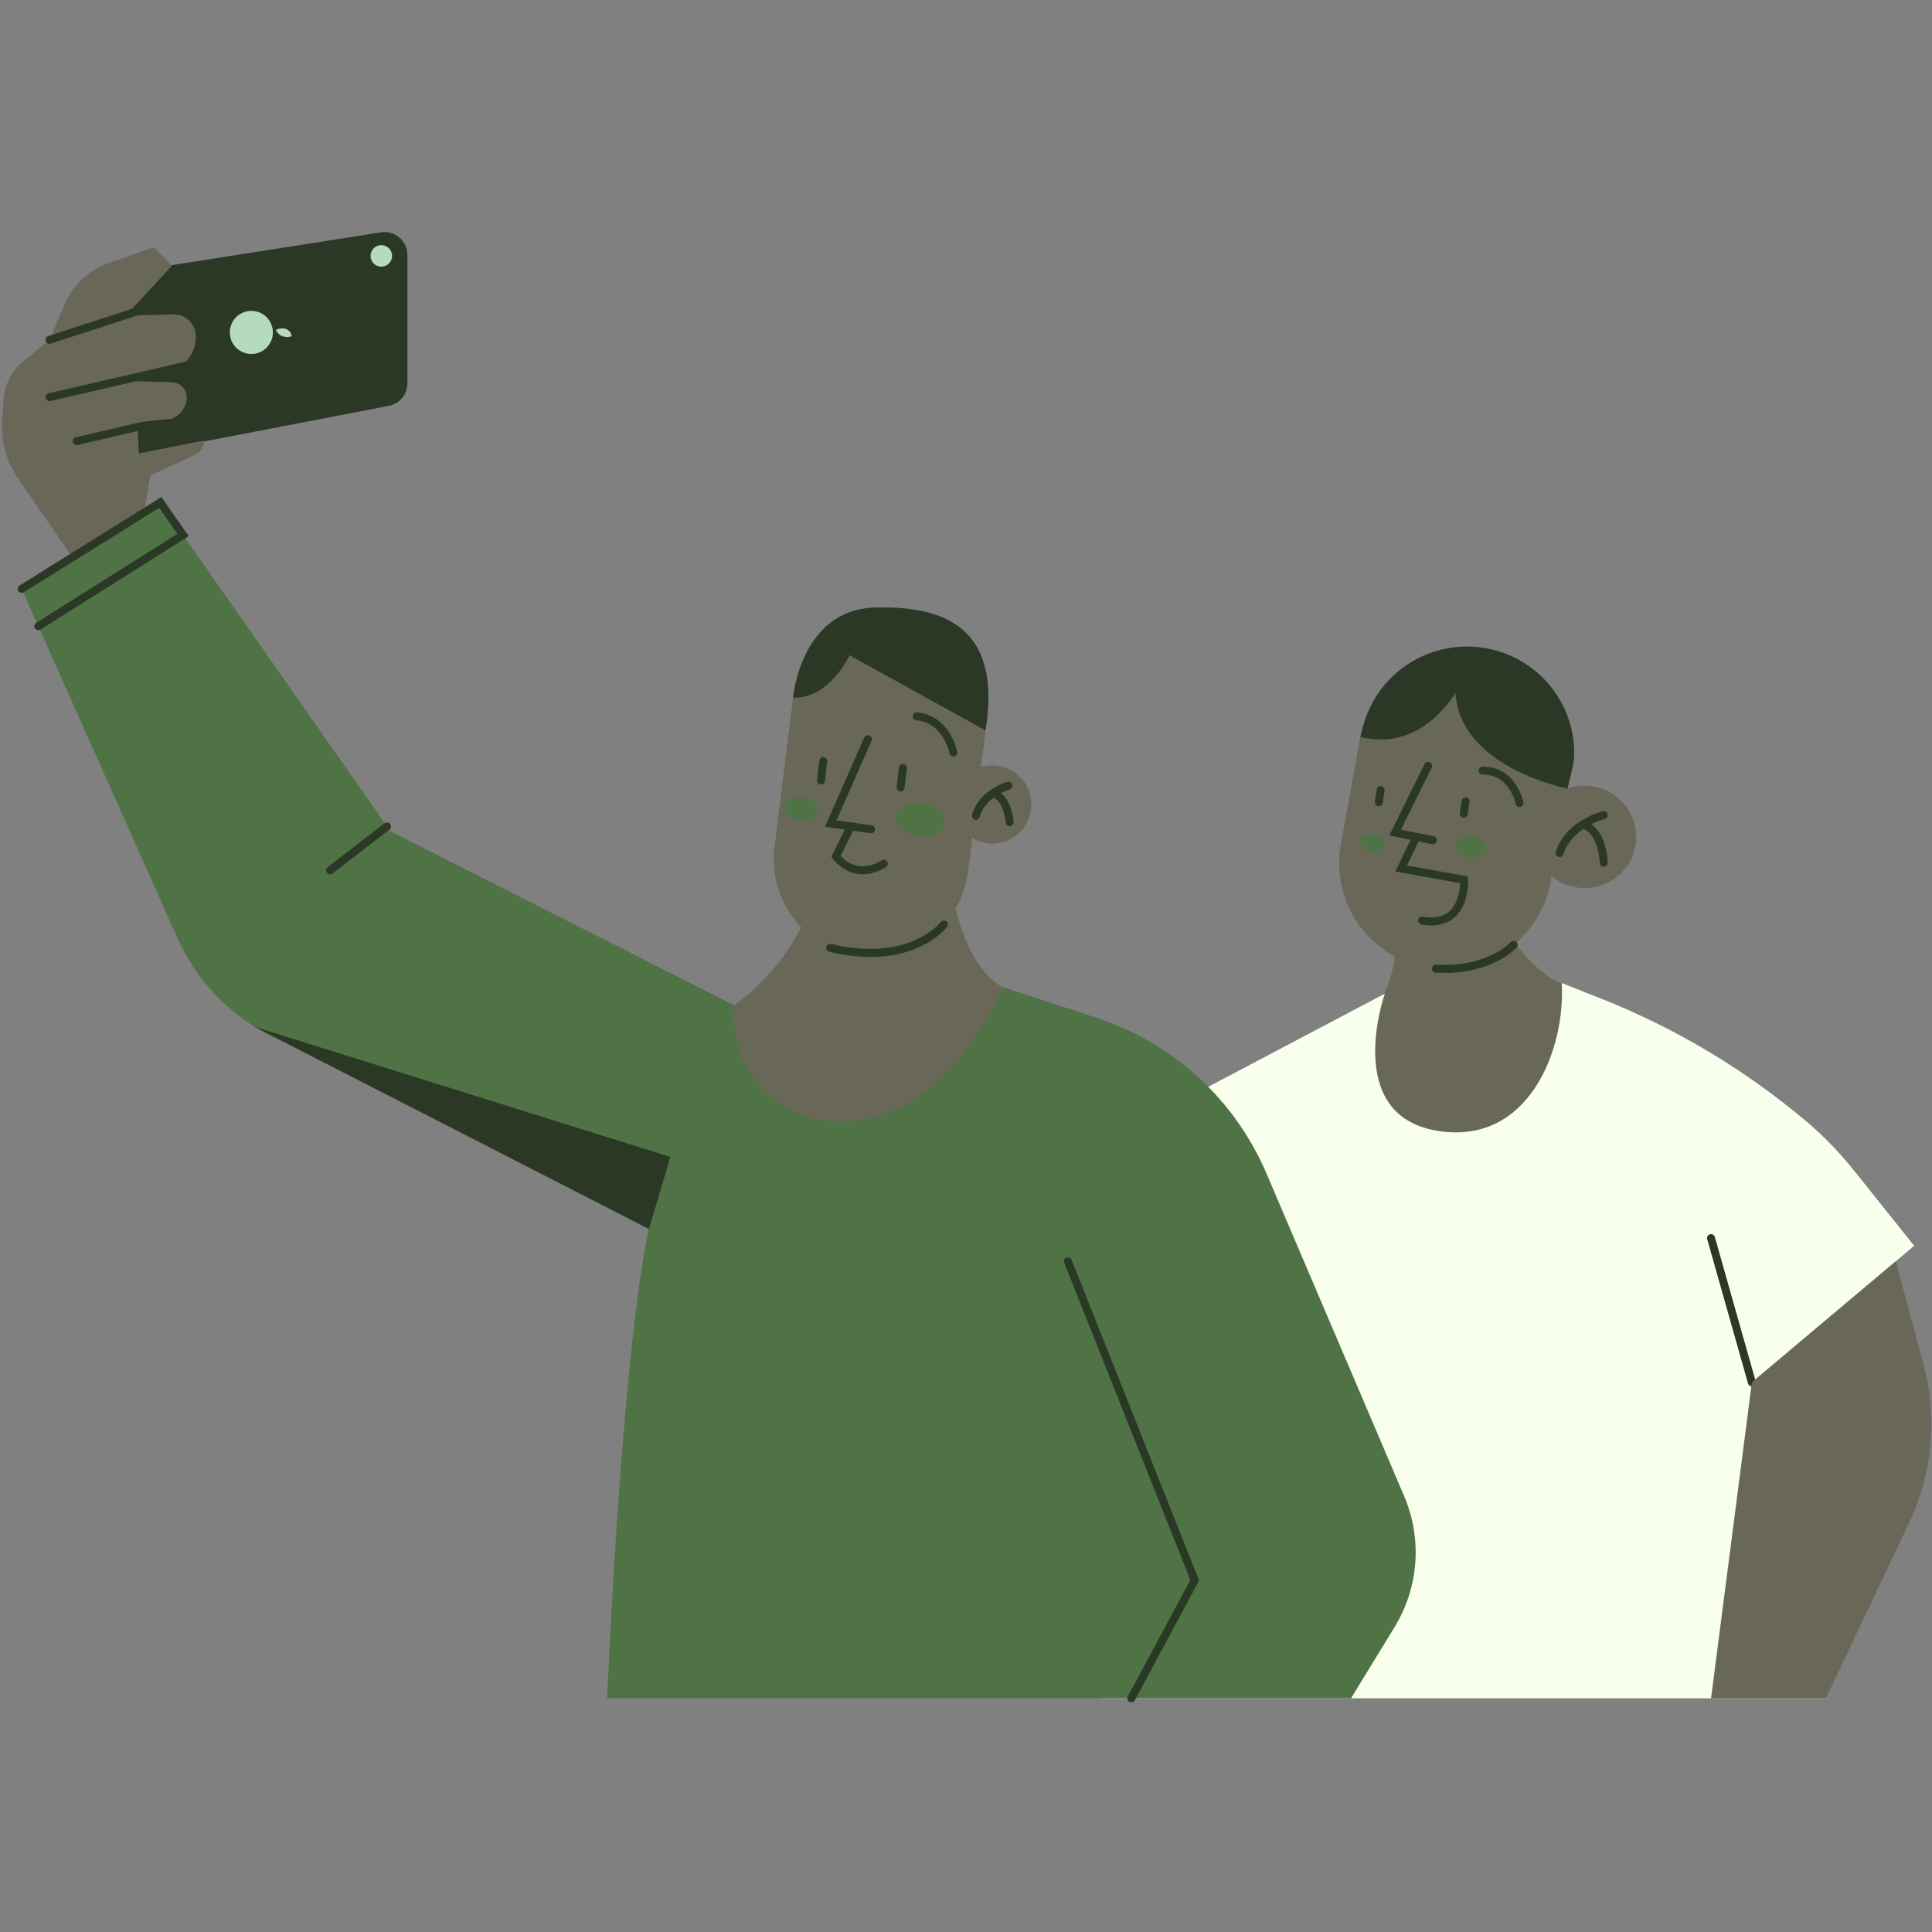 <?xml version="1.0" encoding="UTF-8"?>
<svg xmlns="http://www.w3.org/2000/svg" xmlns:xlink="http://www.w3.org/1999/xlink" width="375pt" height="375pt" viewBox="0 0 375 375" version="1.2">
<rect x="0" y="0" width="375" height="375" fill="#808080" stroke="none"/>
<defs>
<clipPath id="clip1">
  <path d="M 206 244 L 232.785 244 L 232.785 330.41 L 206 330.41 Z M 206 244 "/>
</clipPath>
<clipPath id="clip2">
  <path d="M 332 244.297 L 374.875 244.297 L 374.875 330 L 332 330 Z M 332 244.297 "/>
</clipPath>
</defs>
<g id="surface1">
<path style=" stroke:none;fill-rule:nonzero;fill:rgb(41.179%,40.388%,34.509%);fill-opacity:1;" d="M 194.578 191.574 C 194.578 191.574 185.383 187.883 183.805 165.016 L 157.789 173.258 C 157.789 173.258 156.25 184.836 142.523 195.141 C 128.797 205.445 160.434 230.578 160.434 230.578 L 191.742 223.461 "/>
<path style=" stroke:none;fill-rule:nonzero;fill:rgb(41.179%,40.388%,34.509%);fill-opacity:1;" d="M 307.25 208.328 C 307.25 208.328 295.086 202.07 293.262 178.699 L 268.812 180.105 C 268.812 180.105 274.293 183.438 266.641 196.785 L 263.328 227.734 L 298.938 231.828 L 308.395 197.797 L 303.117 190.801 C 303.117 190.801 298.176 189.934 291.086 178.762 C 281.898 164.285 268.812 180.105 268.812 180.105 "/>
<path style=" stroke:none;fill-rule:nonzero;fill:rgb(41.179%,40.388%,34.509%);fill-opacity:1;" d="M 276.941 187.789 C 288.188 189.793 298.938 182.379 300.957 171.227 L 304.754 150.309 C 306.773 139.152 299.305 128.484 288.059 126.477 C 276.816 124.473 266.066 131.887 264.043 143.039 L 260.25 163.957 C 258.227 175.109 265.703 185.781 276.941 187.789 "/>
<path style=" stroke:none;fill-rule:nonzero;fill:rgb(41.179%,40.388%,34.509%);fill-opacity:1;" d="M 297.906 165.008 C 299.336 170.309 304.824 173.453 310.168 172.035 C 315.508 170.613 318.68 165.164 317.25 159.867 C 315.816 154.566 310.328 151.422 304.988 152.84 C 299.648 154.258 296.473 159.707 297.906 165.008 "/>
<path style=" stroke:none;fill-rule:nonzero;fill:rgb(16.859%,21.959%,14.51%);fill-opacity:1;" d="M 304.254 153.066 C 304.254 153.066 283.363 149.055 282.5 134.445 C 282.5 134.445 276.082 146.062 264.043 143.039 L 264.629 140.844 C 267.445 130.324 278 123.781 288.758 125.883 C 298.824 127.852 305.871 136.773 305.531 146.82 C 305.5 147.68 305.344 148.531 305.141 149.367 L 304.254 153.066 "/>
<path style=" stroke:none;fill-rule:nonzero;fill:rgb(16.859%,21.959%,14.51%);fill-opacity:1;" d="M 302.73 166.336 C 302.652 166.336 302.574 166.324 302.496 166.301 C 302.09 166.172 301.863 165.738 301.988 165.332 C 303.867 159.324 310.805 157.531 311.102 157.461 C 311.512 157.355 311.93 157.609 312.035 158.02 C 312.141 158.434 311.887 158.852 311.473 158.961 C 311.41 158.973 305.078 160.621 303.465 165.793 C 303.363 166.125 303.059 166.336 302.73 166.336 "/>
<path style=" stroke:none;fill-rule:nonzero;fill:rgb(16.859%,21.959%,14.51%);fill-opacity:1;" d="M 311.285 168.238 C 310.867 168.238 310.523 167.902 310.512 167.484 C 310.512 167.426 310.355 161.793 307.02 160.762 C 306.613 160.637 306.383 160.203 306.512 159.797 C 306.637 159.391 307.07 159.16 307.477 159.289 C 311.875 160.652 312.051 167.176 312.059 167.453 C 312.066 167.879 311.73 168.23 311.305 168.238 C 311.297 168.238 311.293 168.238 311.285 168.238 "/>
<path style=" stroke:none;fill-rule:nonzero;fill:rgb(16.859%,21.959%,14.51%);fill-opacity:1;" d="M 278.125 163.863 C 278.074 163.863 278.023 163.859 277.969 163.848 L 269.66 162.145 L 276.5 148.32 C 276.688 147.938 277.152 147.781 277.531 147.973 C 277.918 148.16 278.074 148.625 277.883 149.008 L 271.93 161.035 L 278.277 162.336 C 278.695 162.418 278.965 162.828 278.879 163.246 C 278.805 163.609 278.484 163.863 278.125 163.863 "/>
<path style=" stroke:none;fill-rule:nonzero;fill:rgb(16.859%,21.959%,14.51%);fill-opacity:1;" d="M 277.785 179.629 C 277.188 179.629 276.562 179.574 275.902 179.461 C 275.48 179.391 275.195 178.992 275.27 178.57 C 275.336 178.152 275.73 177.867 276.156 177.938 C 278.391 178.312 280.133 177.953 281.344 176.867 C 283.078 175.309 283.363 172.613 283.402 171.418 L 270.82 169.16 L 274.238 162.098 C 274.422 161.715 274.887 161.555 275.27 161.742 C 275.652 161.926 275.812 162.391 275.629 162.773 L 273.098 167.996 L 284.906 170.117 L 284.941 170.723 C 284.953 170.914 285.203 175.473 282.383 178.012 C 281.188 179.086 279.648 179.629 277.785 179.629 "/>
<path style=" stroke:none;fill-rule:nonzero;fill:rgb(16.859%,21.959%,14.51%);fill-opacity:1;" d="M 280.34 188.84 C 279.801 188.84 279.25 188.824 278.68 188.797 C 278.254 188.77 277.93 188.41 277.949 187.98 C 277.973 187.555 278.34 187.211 278.766 187.254 C 288.723 187.793 293.176 182.93 293.215 182.879 C 293.504 182.562 293.988 182.531 294.309 182.816 C 294.625 183.098 294.66 183.582 294.375 183.902 C 294.191 184.113 289.918 188.84 280.34 188.84 "/>
<path style=" stroke:none;fill-rule:nonzero;fill:rgb(16.859%,21.959%,14.51%);fill-opacity:1;" d="M 284.117 158.699 C 284.078 158.699 284.039 158.695 284 158.691 C 283.578 158.629 283.289 158.23 283.352 157.809 L 283.711 155.441 C 283.773 155.02 284.164 154.73 284.59 154.793 C 285.012 154.855 285.301 155.25 285.234 155.672 L 284.879 158.043 C 284.824 158.426 284.492 158.699 284.117 158.699 "/>
<path style=" stroke:none;fill-rule:nonzero;fill:rgb(16.859%,21.959%,14.51%);fill-opacity:1;" d="M 267.629 156.469 C 267.59 156.469 267.555 156.465 267.516 156.457 C 267.09 156.395 266.801 156 266.867 155.578 L 267.223 153.211 C 267.289 152.785 267.68 152.496 268.102 152.559 C 268.52 152.625 268.812 153.02 268.746 153.438 L 268.391 155.809 C 268.336 156.191 268.004 156.469 267.629 156.469 "/>
<path style=" stroke:none;fill-rule:nonzero;fill:rgb(16.859%,21.959%,14.51%);fill-opacity:1;" d="M 294.914 156.648 C 294.547 156.648 294.223 156.391 294.156 156.016 C 294.113 155.781 293.059 150.348 287.777 150.348 C 287.352 150.348 287.008 150.004 287.008 149.578 C 287.008 149.152 287.352 148.805 287.777 148.805 C 294.367 148.805 295.664 155.672 295.676 155.742 C 295.75 156.164 295.469 156.562 295.051 156.637 C 295.004 156.645 294.961 156.648 294.914 156.648 "/>
<path style=" stroke:none;fill-rule:nonzero;fill:rgb(30.98%,45.099%,26.669%);fill-opacity:1;" d="M 282.609 163.859 C 282.395 164.949 283.562 166.098 285.219 166.418 C 286.875 166.742 288.395 166.121 288.609 165.027 C 288.824 163.941 287.656 162.793 286.004 162.469 C 284.348 162.145 282.828 162.766 282.609 163.859 "/>
<path style=" stroke:none;fill-rule:nonzero;fill:rgb(30.98%,45.099%,26.669%);fill-opacity:1;" d="M 263.977 163.121 C 263.805 164 264.742 164.922 266.07 165.18 C 267.402 165.438 268.621 164.941 268.797 164.062 C 268.969 163.188 268.031 162.266 266.703 162.008 C 265.371 161.746 264.152 162.246 263.977 163.121 "/>
<path style=" stroke:none;fill-rule:nonzero;fill:rgb(16.859%,21.959%,14.51%);fill-opacity:1;" d="M 21.441 89.184 L 75.477 78.773 C 77.566 78.367 79.078 76.539 79.078 74.41 L 79.078 49.488 C 79.078 46.758 76.645 44.676 73.945 45.098 L 30.922 51.844 L 21.195 58.539 L 16.574 78.199 L 21.441 89.184 "/>
<path style=" stroke:none;fill-rule:nonzero;fill:rgb(41.179%,40.388%,34.509%);fill-opacity:1;" d="M 27.031 89.457 L 26.727 83.621 L 18.375 90.379 Z M 27.031 89.457 "/>
<path style=" stroke:none;fill-rule:nonzero;fill:rgb(41.179%,40.388%,34.509%);fill-opacity:1;" d="M 185.34 158.375 C 186.562 162.383 190.805 164.641 194.812 163.414 C 198.824 162.191 201.078 157.949 199.855 153.938 C 198.629 149.926 194.387 147.672 190.379 148.895 C 186.371 150.121 184.113 154.363 185.34 158.375 "/>
<path style=" stroke:none;fill-rule:nonzero;fill:rgb(41.179%,40.388%,34.509%);fill-opacity:1;" d="M 166.793 185.594 C 177.168 186.883 186.625 179.508 187.91 169.133 L 191.566 139.609 C 192.852 129.23 185.48 119.773 175.105 118.484 C 164.727 117.199 155.273 124.574 153.988 134.953 L 150.332 164.473 C 149.047 174.852 156.414 184.309 166.793 185.594 "/>
<path style=" stroke:none;fill-rule:nonzero;fill:rgb(16.859%,21.959%,14.51%);fill-opacity:1;" d="M 189.426 159.121 C 189.359 159.121 189.293 159.113 189.223 159.094 C 188.812 158.98 188.57 158.559 188.68 158.145 C 189.973 153.406 195.277 151.832 195.5 151.766 C 195.91 151.645 196.34 151.883 196.457 152.293 C 196.574 152.703 196.34 153.129 195.93 153.25 C 195.883 153.262 191.23 154.664 190.172 158.551 C 190.078 158.895 189.766 159.121 189.426 159.121 "/>
<path style=" stroke:none;fill-rule:nonzero;fill:rgb(16.859%,21.959%,14.51%);fill-opacity:1;" d="M 195.961 160.352 C 195.555 160.352 195.215 160.031 195.188 159.621 C 195.188 159.578 194.922 155.41 192.5 154.746 C 192.09 154.633 191.848 154.207 191.961 153.797 C 192.074 153.383 192.5 153.145 192.91 153.254 C 196.406 154.215 196.719 159.316 196.73 159.535 C 196.754 159.961 196.43 160.324 196.004 160.352 C 195.988 160.352 195.973 160.352 195.961 160.352 "/>
<path style=" stroke:none;fill-rule:nonzero;fill:rgb(16.859%,21.959%,14.51%);fill-opacity:1;" d="M 191.297 141.785 L 164.895 127.188 C 164.895 127.188 161.051 135.645 153.93 135.43 C 153.93 135.43 155.336 118.309 169.902 117.918 C 185.301 117.504 194.238 123.391 191.297 141.785 "/>
<path style=" stroke:none;fill-rule:nonzero;fill:rgb(16.859%,21.959%,14.51%);fill-opacity:1;" d="M 168.984 185.75 C 166.629 185.75 163.957 185.457 160.961 184.73 C 160.543 184.633 160.289 184.211 160.391 183.801 C 160.488 183.387 160.906 183.125 161.32 183.23 C 169.156 185.125 174.527 183.859 177.656 182.465 C 181.031 180.961 182.594 178.984 182.609 178.965 C 182.871 178.629 183.355 178.566 183.691 178.828 C 184.031 179.086 184.094 179.57 183.832 179.906 C 183.609 180.195 179.207 185.75 168.984 185.75 "/>
<path style=" stroke:none;fill-rule:nonzero;fill:rgb(16.859%,21.959%,14.51%);fill-opacity:1;" d="M 169.059 161.727 C 169.023 161.727 168.984 161.727 168.949 161.723 L 160.137 160.473 L 167.742 143.168 C 167.914 142.777 168.371 142.598 168.758 142.77 C 169.152 142.941 169.328 143.398 169.156 143.789 L 162.371 159.23 L 169.168 160.191 C 169.59 160.254 169.883 160.641 169.82 161.066 C 169.766 161.449 169.434 161.727 169.059 161.727 "/>
<path style=" stroke:none;fill-rule:nonzero;fill:rgb(16.859%,21.959%,14.51%);fill-opacity:1;" d="M 167.469 169.703 C 163.773 169.703 161.664 166.695 161.633 166.652 L 161.375 166.277 L 164.465 160.059 C 164.656 159.68 165.117 159.523 165.5 159.715 C 165.883 159.902 166.035 160.363 165.848 160.746 L 163.18 166.121 C 164.031 167.094 166.816 169.613 171.152 166.992 C 171.516 166.773 171.992 166.891 172.211 167.254 C 172.434 167.621 172.316 168.094 171.949 168.312 C 170.273 169.328 168.773 169.703 167.469 169.703 "/>
<path style=" stroke:none;fill-rule:nonzero;fill:rgb(16.859%,21.959%,14.51%);fill-opacity:1;" d="M 174.809 153.605 C 174.781 153.605 174.75 153.605 174.719 153.605 C 174.293 153.555 173.992 153.168 174.043 152.746 L 174.488 148.973 C 174.539 148.551 174.926 148.25 175.348 148.297 C 175.77 148.348 176.074 148.73 176.023 149.156 L 175.574 152.93 C 175.527 153.32 175.195 153.605 174.809 153.605 "/>
<path style=" stroke:none;fill-rule:nonzero;fill:rgb(16.859%,21.959%,14.51%);fill-opacity:1;" d="M 159.348 152.27 C 159.32 152.27 159.289 152.27 159.258 152.262 C 158.832 152.215 158.531 151.832 158.582 151.406 L 159.031 147.633 C 159.078 147.211 159.469 146.914 159.887 146.957 C 160.312 147.008 160.613 147.395 160.562 147.816 L 160.117 151.586 C 160.07 151.98 159.734 152.27 159.348 152.27 "/>
<path style=" stroke:none;fill-rule:nonzero;fill:rgb(30.98%,45.099%,26.669%);fill-opacity:1;" d="M 173.906 158.324 C 173.629 160.059 175.516 161.805 178.129 162.223 C 180.734 162.645 183.078 161.578 183.355 159.848 C 183.637 158.113 181.746 156.367 179.133 155.949 C 176.527 155.527 174.184 156.59 173.906 158.324 "/>
<path style=" stroke:none;fill-rule:nonzero;fill:rgb(30.98%,45.099%,26.669%);fill-opacity:1;" d="M 152.211 156.453 C 152.016 157.648 153.324 158.852 155.125 159.141 C 156.926 159.43 158.543 158.695 158.73 157.504 C 158.926 156.309 157.621 155.105 155.82 154.812 C 154.02 154.52 152.402 155.258 152.211 156.453 "/>
<path style=" stroke:none;fill-rule:nonzero;fill:rgb(16.859%,21.959%,14.51%);fill-opacity:1;" d="M 185.047 146.859 C 184.68 146.859 184.355 146.598 184.285 146.227 C 184.242 145.984 183.133 140.328 177.855 139.797 C 177.43 139.754 177.121 139.375 177.164 138.953 C 177.207 138.527 177.586 138.215 178.008 138.258 C 184.453 138.906 185.793 145.879 185.805 145.949 C 185.883 146.367 185.605 146.77 185.184 146.844 C 185.137 146.852 185.09 146.859 185.047 146.859 "/>
<path style=" stroke:none;fill-rule:nonzero;fill:rgb(97.649%,100%,92.94%);fill-opacity:1;" d="M 218.414 219.441 L 268.797 192.867 C 268.797 192.867 260.527 216.234 278.719 219.441 C 296.918 222.648 303.945 203.211 303.117 190.801 L 310.684 193.793 C 325.211 199.539 338.691 207.605 350.605 217.656 C 354.023 220.539 357.125 223.781 359.918 227.27 L 371.543 241.805 L 340.035 268.324 L 354.398 329.637 L 213.871 329.637 L 218.414 219.441 L 230.75 235.477 "/>
<path style=" stroke:none;fill-rule:nonzero;fill:rgb(41.179%,40.388%,34.509%);fill-opacity:1;" d="M 39.477 85.531 C 39.633 86.648 39.043 87.73 38.02 88.199 L 29.227 92.258 L 29.215 92.258 L 27.594 101.781 L 14.035 108.168 L 3.488 92.859 C 1.215 89.566 0.137 85.594 0.426 81.602 L 0.738 77.332 C 0.941 74.531 2.289 71.938 4.465 70.16 L 9.613 65.953 L 12.496 59.168 C 14.113 55.348 17.273 52.391 21.188 51.023 L 29.859 47.988 L 33.355 51.605 L 24.438 61.25 L 33.66 61.031 C 35.953 60.977 37.879 62.754 38.004 65.043 C 38.199 68.492 35.781 71.543 32.383 72.141 L 22.398 73.902 L 33.316 74.184 C 35.102 74.23 36.457 75.809 36.23 77.586 C 35.926 79.988 33.793 81.738 31.379 81.566 L 27.652 82.648 L 21.441 89.184 L 30.051 87.391 L 39.477 85.531 "/>
<path style=" stroke:none;fill-rule:nonzero;fill:rgb(30.98%,45.099%,26.669%);fill-opacity:1;" d="M 117.832 329.637 L 262.234 329.637 L 270.695 315.805 C 275.391 308.133 276.078 298.668 272.551 290.402 L 245.824 227.777 C 239.695 213.418 227.676 202.402 212.84 197.547 L 194.578 191.574 C 194.578 191.574 182.77 221.957 158.09 217.188 C 140.422 212.168 142.523 195.141 142.523 195.141 L 75.789 161.359 L 31.113 97.523 L 4.203 114.301 L 34.445 182.066 C 38.375 190.875 45.414 197.922 54.215 201.859 L 125.957 238.543 C 125.957 238.543 121.246 256.102 117.832 329.637 "/>
<g clip-path="url(#clip1)" clip-rule="nonzero">
<path style=" stroke:none;fill-rule:nonzero;fill:rgb(16.859%,21.959%,14.51%);fill-opacity:1;" d="M 219.59 330.41 C 219.469 330.41 219.34 330.379 219.227 330.316 C 218.852 330.117 218.707 329.645 218.91 329.273 L 231.047 306.676 L 206.57 245.109 C 206.41 244.715 206.605 244.266 207 244.109 C 207.395 243.949 207.844 244.141 208.004 244.539 L 232.746 306.777 L 220.27 330 C 220.133 330.262 219.867 330.41 219.59 330.41 "/>
</g>
<path style=" stroke:none;fill-rule:nonzero;fill:rgb(16.859%,21.959%,14.51%);fill-opacity:1;" d="M 340.031 269.098 C 339.695 269.098 339.387 268.871 339.289 268.535 L 331.367 240.523 C 331.25 240.117 331.488 239.688 331.898 239.574 C 332.309 239.453 332.734 239.695 332.852 240.105 L 340.777 268.113 C 340.891 268.523 340.652 268.949 340.242 269.066 C 340.172 269.086 340.102 269.098 340.031 269.098 "/>
<path style=" stroke:none;fill-rule:nonzero;fill:rgb(16.859%,21.959%,14.51%);fill-opacity:1;" d="M 125.957 238.543 L 130.125 224.562 L 49.441 199.316 Z M 125.957 238.543 "/>
<g clip-path="url(#clip2)" clip-rule="nonzero">
<path style=" stroke:none;fill-rule:nonzero;fill:rgb(41.179%,40.388%,34.509%);fill-opacity:1;" d="M 340.035 268.324 L 367.961 244.824 L 373.332 264.77 C 376.102 275.047 375.113 285.977 370.551 295.594 L 354.398 329.637 L 332.113 329.637 "/>
</g>
<path style=" stroke:none;fill-rule:nonzero;fill:rgb(16.859%,21.959%,14.51%);fill-opacity:1;" d="M 7.438 122.316 C 7.18 122.316 6.93 122.191 6.781 121.957 C 6.559 121.598 6.664 121.121 7.027 120.895 L 34.438 103.621 L 30.898 98.566 L 4.613 114.957 C 4.25 115.18 3.777 115.07 3.551 114.707 C 3.324 114.348 3.434 113.871 3.797 113.645 L 31.324 96.477 L 36.633 104.062 L 7.852 122.199 C 7.723 122.277 7.578 122.316 7.438 122.316 "/>
<path style=" stroke:none;fill-rule:nonzero;fill:rgb(16.859%,21.959%,14.51%);fill-opacity:1;" d="M 64.074 169.699 C 63.844 169.699 63.613 169.598 63.465 169.398 C 63.199 169.062 63.266 168.578 63.602 168.316 L 74.648 159.793 C 74.988 159.531 75.473 159.594 75.734 159.934 C 75.992 160.27 75.934 160.754 75.594 161.016 L 64.547 169.539 C 64.406 169.648 64.238 169.699 64.074 169.699 "/>
<path style=" stroke:none;fill-rule:nonzero;fill:rgb(16.859%,21.959%,14.51%);fill-opacity:1;" d="M 9.613 66.727 C 9.285 66.727 8.984 66.52 8.879 66.191 C 8.746 65.785 8.969 65.352 9.375 65.219 L 27.414 59.363 C 27.824 59.234 28.254 59.457 28.387 59.859 C 28.52 60.27 28.297 60.703 27.891 60.836 L 9.852 66.688 C 9.773 66.715 9.691 66.727 9.613 66.727 "/>
<path style=" stroke:none;fill-rule:nonzero;fill:rgb(16.859%,21.959%,14.51%);fill-opacity:1;" d="M 9.613 77.863 C 9.258 77.863 8.941 77.621 8.859 77.266 C 8.766 76.848 9.023 76.434 9.441 76.34 L 36.195 70.148 C 36.609 70.051 37.023 70.312 37.121 70.727 C 37.219 71.145 36.957 71.559 36.543 71.652 L 9.785 77.84 C 9.727 77.855 9.668 77.863 9.613 77.863 "/>
<path style=" stroke:none;fill-rule:nonzero;fill:rgb(16.859%,21.959%,14.51%);fill-opacity:1;" d="M 14.898 86.395 C 14.551 86.395 14.23 86.152 14.148 85.797 C 14.051 85.379 14.309 84.965 14.723 84.871 L 27.574 81.879 L 32.656 81.348 C 33.082 81.301 33.461 81.609 33.508 82.031 C 33.555 82.457 33.246 82.836 32.82 82.883 L 27.781 83.414 L 15.074 86.371 C 15.016 86.387 14.957 86.395 14.898 86.395 "/>
<path style=" stroke:none;fill-rule:nonzero;fill:rgb(70.589%,85.88%,73.329%);fill-opacity:1;" d="M 52.969 64.523 C 52.969 66.836 51.098 68.707 48.789 68.707 C 46.477 68.707 44.605 66.836 44.605 64.523 C 44.605 62.215 46.477 60.34 48.789 60.34 C 51.098 60.34 52.969 62.215 52.969 64.523 "/>
<path style=" stroke:none;fill-rule:nonzero;fill:rgb(70.589%,85.88%,73.329%);fill-opacity:1;" d="M 76.105 49.672 C 76.105 50.828 75.168 51.762 74.012 51.762 C 72.859 51.762 71.922 50.828 71.922 49.672 C 71.922 48.516 72.859 47.578 74.012 47.578 C 75.168 47.578 76.105 48.516 76.105 49.672 "/>
<path style=" stroke:none;fill-rule:nonzero;fill:rgb(70.589%,85.88%,73.329%);fill-opacity:1;" d="M 53.68 63.953 C 54.227 63.746 56.023 63.238 56.609 65.105 C 56.637 65.188 56.586 65.277 56.504 65.305 C 56.02 65.438 54.477 65.723 53.602 64.168 C 53.555 64.086 53.594 63.98 53.68 63.953 "/>
</g>
</svg>
